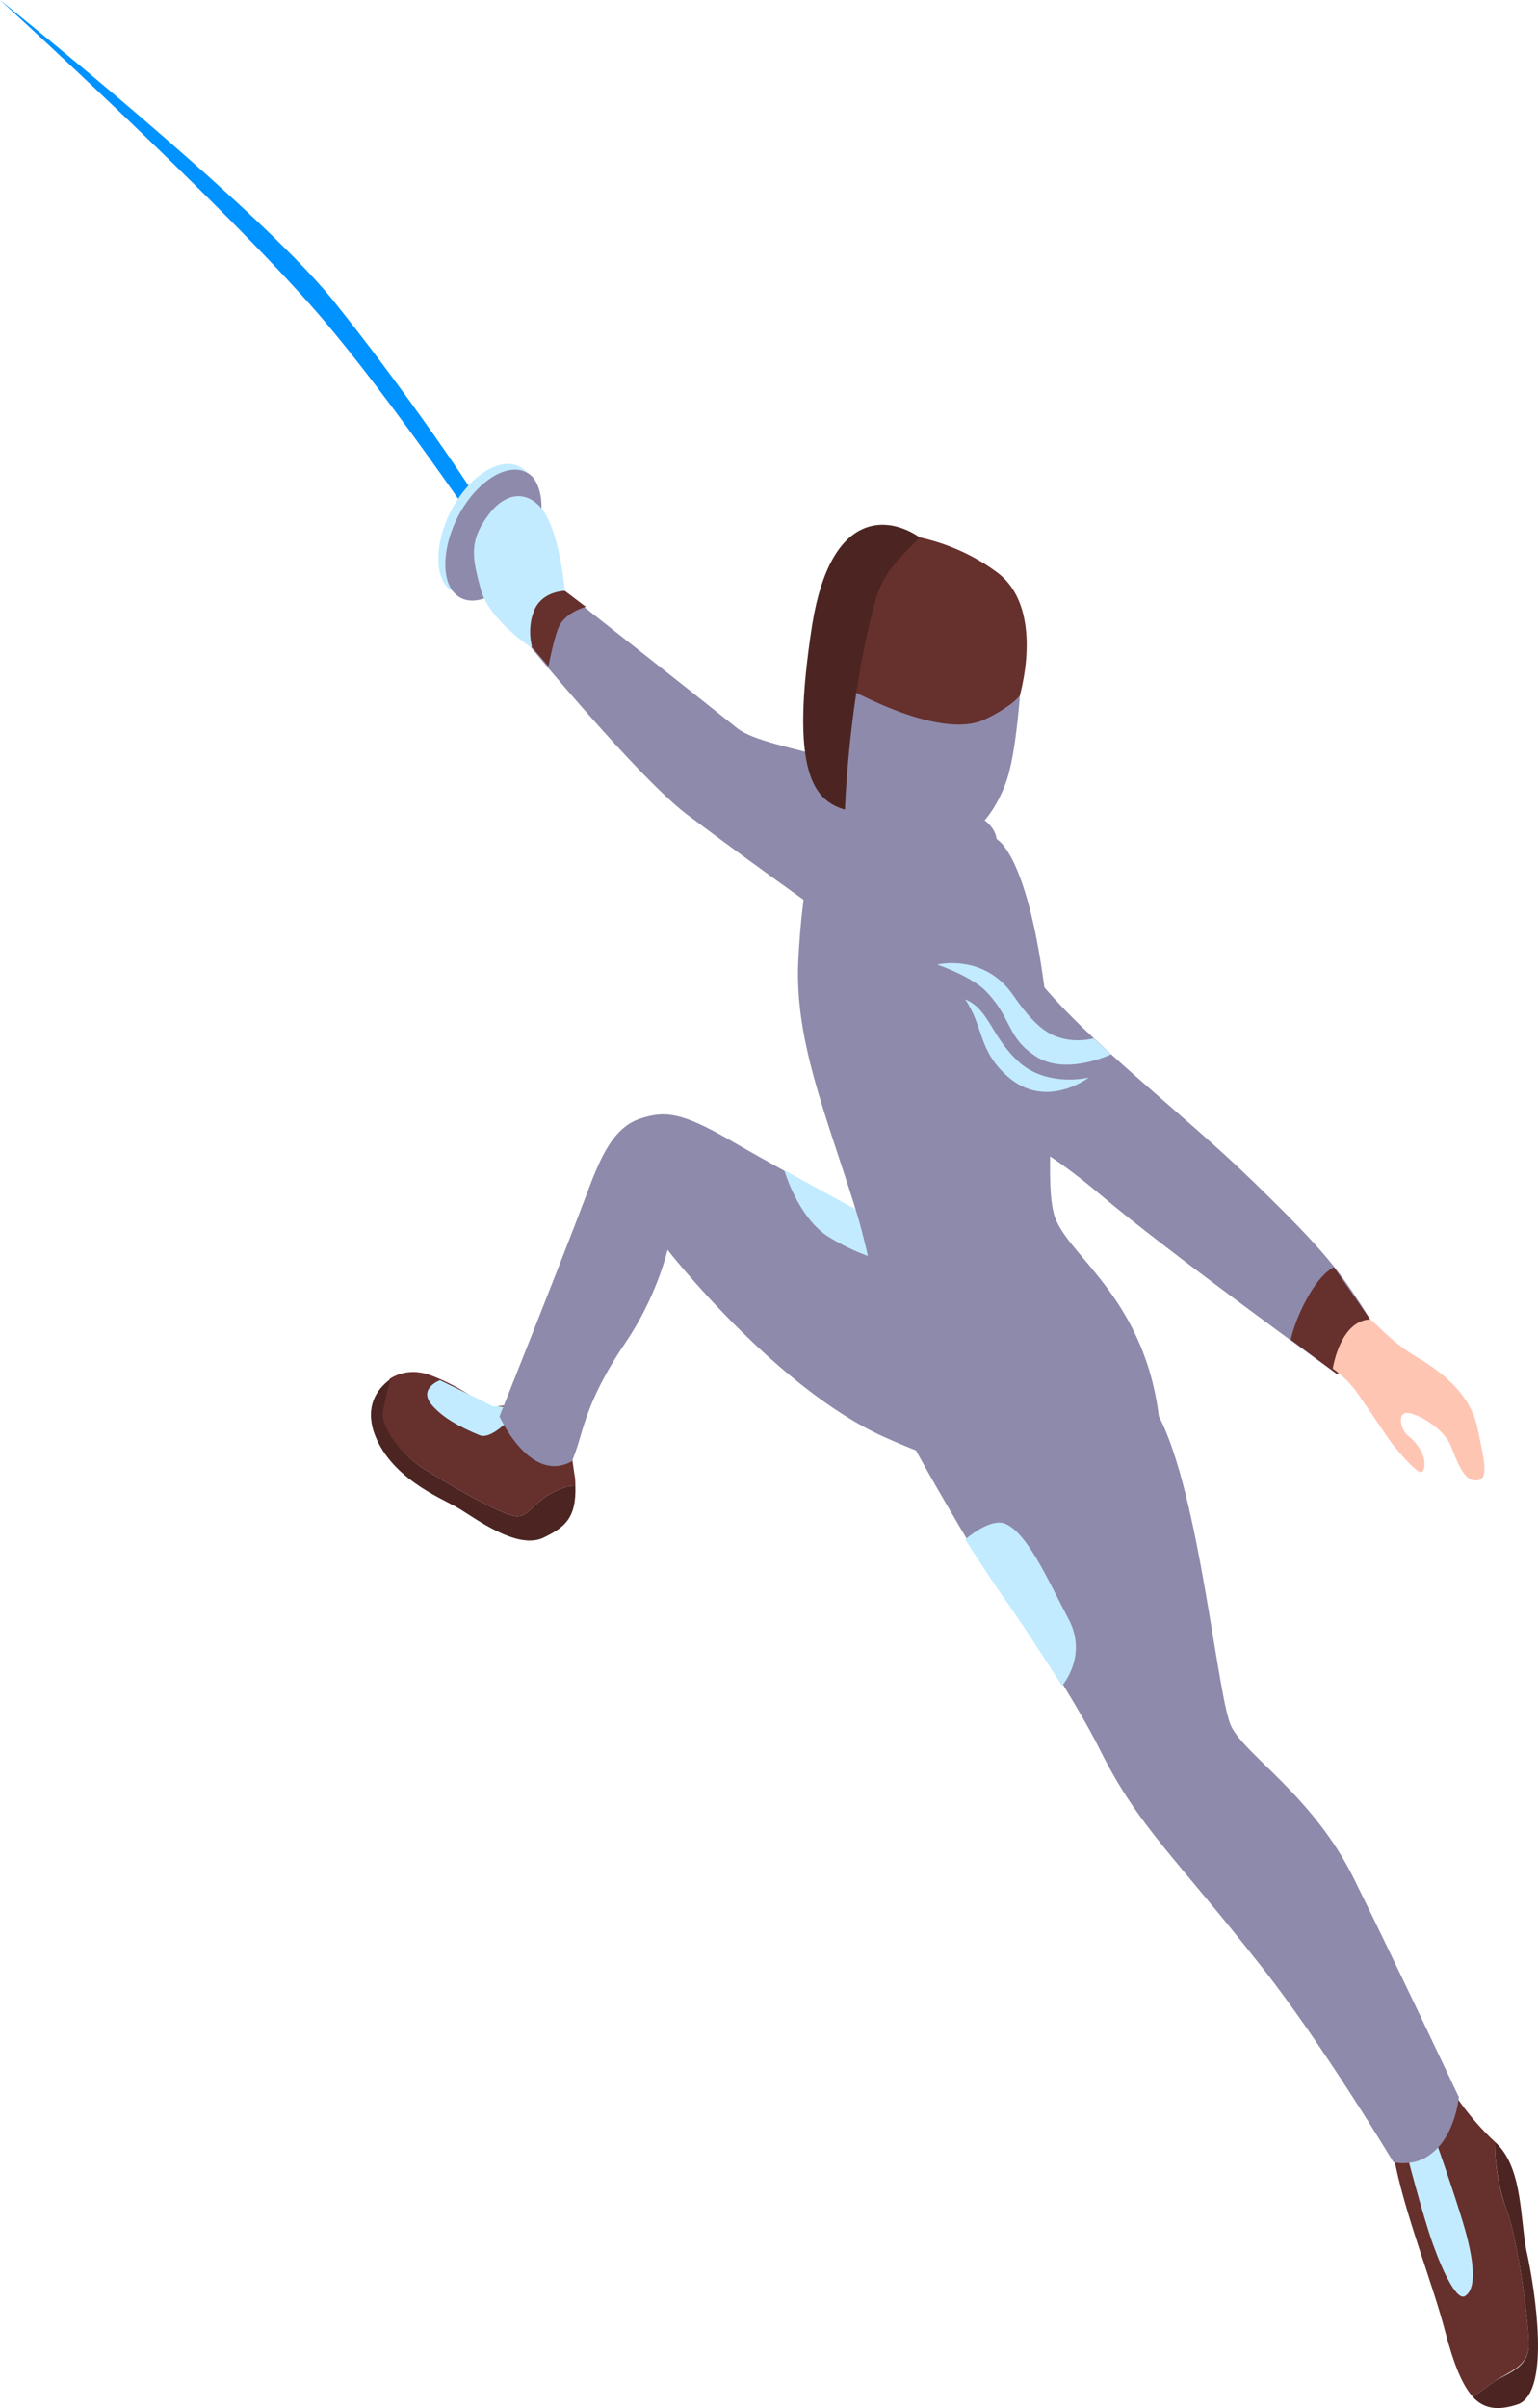<svg width="239" height="374" viewBox="0 0 239 374" fill="none" xmlns="http://www.w3.org/2000/svg">
<path d="M65.469 227.856C68.915 230.105 78.164 235.503 80.341 235.503C82.517 235.503 83.061 232.579 87.776 231.005C88.32 230.78 88.864 230.78 89.408 230.78C89.408 230.105 89.408 229.655 89.227 228.756C88.683 224.707 87.413 217.059 87.413 217.059L75.807 218.634C75.807 218.634 71.635 215.26 66.558 213.46C64.381 212.785 62.386 213.01 60.573 214.135C60.21 215.485 59.485 217.959 59.303 219.533C59.303 221.783 62.024 225.607 65.469 227.856Z" fill="#66302D"/>
<path d="M58.034 222.232C60.392 229.43 68.371 232.579 71.091 234.154C73.812 235.728 80.159 240.677 84.331 238.878C87.595 237.303 89.59 235.953 89.409 230.78C88.865 230.78 88.32 230.78 87.776 231.005C83.061 232.579 82.517 235.504 80.341 235.504C78.164 235.504 68.915 230.105 65.469 227.856C62.024 225.606 59.303 221.558 59.485 219.533C59.666 218.184 60.21 215.709 60.754 214.135C58.215 215.934 56.946 218.634 58.034 222.232Z" fill="#4C2522"/>
<path d="M76.532 218.408C75.807 217.959 68.371 214.36 68.371 214.36C68.371 214.36 64.744 215.709 67.283 218.408C68.915 220.208 71.273 221.557 74.537 222.907C76.713 223.807 80.885 218.633 80.885 218.633L76.532 218.408Z" fill="#C2EBFF"/>
<path d="M159.594 228.98C159.594 228.98 154.335 230.78 137.287 223.132C120.421 215.485 103.736 194.116 103.736 194.116C103.736 194.116 102.104 201.314 97.207 208.512C90.497 218.409 90.678 222.907 88.865 226.956C82.336 230.555 77.621 219.983 77.621 219.983C77.621 219.983 87.233 195.916 91.041 185.794C93.217 179.945 95.212 174.997 99.746 173.647C103.373 172.523 105.912 172.748 113.348 177.021C127.312 185.119 150.707 197.265 150.707 197.265L159.594 228.98Z" fill="#8E8AAB"/>
<path d="M121.872 181.745C121.872 181.745 123.867 188.718 128.4 191.867C132.934 194.791 138.194 196.366 139.1 195.916C140.007 195.241 139.1 191.192 139.1 191.192L121.872 181.745Z" fill="#C2EBFF"/>
<path d="M237.577 364.164C237.577 360.565 235.764 347.294 234.132 343.246C232.137 338.072 232.318 332.674 232.318 332.674C227.966 328.625 225.608 324.576 225.608 324.576C225.608 324.576 219.623 333.574 216.54 334.698C218.172 343.695 222.706 354.717 224.701 362.59C225.789 366.638 227.059 370.237 228.872 372.262C228.872 372.262 230.505 371.137 232.318 369.787C234.313 368.438 237.577 367.538 237.577 364.164Z" fill="#66302D"/>
<path d="M235.945 373.387C241.023 371.363 238.484 355.617 237.396 350.444C236.126 345.27 236.852 336.723 232.318 332.674C232.318 332.674 232.137 337.848 234.131 343.246C235.764 347.295 237.577 360.566 237.577 364.165C237.577 367.764 234.131 368.663 232.318 369.788C230.504 371.138 228.872 372.262 228.872 372.262C230.504 374.062 232.681 374.512 235.945 373.387Z" fill="#4C2522"/>
<path d="M218.354 333.574C218.354 333.574 221.074 344.145 222.707 348.644C224.339 353.143 226.515 357.641 227.785 356.517C229.598 355.167 229.054 350.443 226.878 343.695C225.064 337.847 221.981 329.3 221.981 329.3L218.354 333.574Z" fill="#C2EBFF"/>
<path d="M78.346 84.35C74.538 77.377 62.568 60.057 51.505 46.336C39.354 31.491 0 0 0 0C0 0 34.095 31.041 49.51 48.81C61.117 62.306 75.626 83.9 77.077 85.924C77.621 85.249 77.983 84.799 78.346 84.35Z" fill="#0092FF"/>
<path d="M141.821 125.962C137.65 117.19 119.695 116.965 114.617 113.141C108.451 108.192 87.595 91.772 87.595 91.772C87.595 91.772 85.238 91.772 83.424 94.022C81.067 96.721 82.517 100.545 82.517 100.545C82.517 100.545 99.021 120.564 106.638 126.412C118.607 135.409 132.39 145.081 132.39 145.081L141.821 125.962Z" fill="#8E8AAB"/>
<path d="M210.374 291.736C204.026 278.915 193.507 272.617 191.331 268.118C189.155 263.62 186.435 232.129 180.087 219.983C177.729 201.089 165.397 194.791 163.765 188.493C162.133 182.195 164.672 169.148 161.951 150.929C159.231 132.71 155.06 130.46 155.06 130.46C155.06 130.46 139.826 115.615 133.297 119.439C126.768 123.262 124.592 137.658 124.048 149.355C123.504 161.501 128.219 172.747 132.753 187.143C137.287 201.539 137.287 215.259 141.821 224.257C143.997 228.53 150.163 238.877 150.163 238.877C150.163 238.877 165.216 260.246 171.019 271.942C177.004 283.864 182.626 288.362 196.046 305.457C205.477 317.378 216.54 335.823 216.54 335.823C216.54 335.823 219.442 336.498 221.799 334.923C226.152 332.224 226.696 325.701 226.696 325.701C226.696 325.701 216.721 304.557 210.374 291.736Z" fill="#8E8AAB"/>
<path d="M141.095 96.271C140.007 97.171 134.385 96.046 133.297 107.067C132.209 116.964 135.655 121.913 137.287 122.588C138.194 123.038 141.277 123.038 141.277 123.038C141.277 123.038 141.639 129.111 140.188 131.585C141.277 134.284 152.702 127.536 152.702 127.536C152.702 127.536 150.888 126.412 151.251 121.013C151.614 114.265 153.427 104.593 152.158 101.219C149.8 94.471 144.178 93.797 141.095 96.271Z" fill="#FFC5B3"/>
<path d="M150.345 121.913C150.345 121.913 157.418 112.241 155.604 101.669C153.79 91.097 147.08 90.423 143.453 89.523C138.738 88.398 136.743 86.599 136.743 86.599C136.743 86.599 136.562 90.198 137.287 91.547C136.199 92.447 133.116 89.073 133.116 89.073C133.116 89.073 131.665 93.122 134.204 95.371C133.297 96.271 130.033 96.496 130.033 96.496C130.033 96.496 131.665 102.794 134.748 103.469C136.562 108.867 141.095 115.615 144.541 118.539C149.075 122.363 150.345 121.913 150.345 121.913Z" fill="#361A17"/>
<path d="M137.287 111.116C137.287 111.116 139.644 106.168 140.732 111.116C141.639 115.84 138.375 117.414 138.375 117.414L137.287 111.116Z" fill="#FFC5B3"/>
<path d="M154.879 130.686C154.879 130.686 155.06 128.886 152.884 127.312C152.884 125.962 151.795 124.387 151.795 124.387C151.795 124.387 142.909 125.737 140.37 131.36C137.831 136.759 135.655 136.534 133.297 135.634C130.758 134.734 129.67 133.61 129.67 133.61C129.67 133.61 126.95 137.883 129.67 141.033C132.39 144.182 142.002 141.932 144.36 138.108C146.717 134.734 153.065 131.36 154.879 130.686Z" fill="#8E8AAB"/>
<path d="M158.868 102.569C158.868 102.569 158.324 114.04 156.873 119.664C155.967 123.488 153.79 126.637 152.884 127.536C152.34 125.962 152.34 125.962 151.795 124.612C148.35 127.311 145.448 127.761 140.733 133.834C137.287 138.333 134.023 139.458 131.302 137.658C128.582 135.634 128.945 131.36 131.302 126.187C130.939 116.515 130.758 100.995 130.758 100.995L158.868 102.569Z" fill="#8E8AAB"/>
<path d="M130.033 105.943C130.033 105.943 144.723 114.715 152.34 112.016C154.153 111.341 157.599 109.317 158.506 107.967C160.319 100.769 160.138 92.672 154.879 88.848C146.355 82.55 137.287 82.775 137.287 82.775C137.287 82.775 126.043 94.696 130.033 105.943Z" fill="#66302D"/>
<path d="M142.909 83.45C138.012 80.076 129.126 79.176 126.224 96.946C122.597 120.114 126.587 124.388 131.302 125.737C131.302 125.737 131.846 108.417 136.018 93.347C137.287 88.623 140.189 86.374 142.909 83.45Z" fill="#4C2522"/>
<path d="M131.484 130.235C131.484 130.235 134.567 127.086 138.92 124.612C143.272 121.913 148.169 119.664 148.169 119.664C148.169 119.664 142.909 125.287 138.92 128.211C134.93 131.135 131.484 130.235 131.484 130.235Z" fill="#8E8AAB"/>
<path d="M162.133 190.967C162.133 190.967 160.138 195.016 157.236 197.265C154.516 199.515 148.168 201.989 148.168 201.989C148.168 201.989 154.697 204.014 158.687 199.74C162.858 195.466 162.133 190.967 162.133 190.967Z" fill="#8E8AAB"/>
<path d="M80.16 86.824C76.895 91.772 72.18 93.797 69.641 91.323C67.102 88.848 67.828 82.55 71.092 77.602C74.356 72.653 79.072 70.629 81.611 73.103C84.15 75.802 83.605 81.875 80.16 86.824Z" fill="#C2EBFF"/>
<path d="M81.248 87.724C77.984 92.672 73.268 94.697 70.729 92.223C68.19 89.748 68.916 83.45 72.18 78.502C75.445 73.553 80.16 71.529 82.699 74.003C85.057 76.702 84.513 82.775 81.248 87.724Z" fill="#8E8AAB"/>
<path d="M87.777 91.772C87.777 91.772 87.233 85.024 85.238 80.75C83.243 76.477 79.253 75.577 75.989 79.851C72.724 84.124 73.45 86.823 74.719 91.547C75.989 96.27 82.517 100.544 82.517 100.544L87.777 91.772Z" fill="#C2EBFF"/>
<path d="M87.777 91.772C87.777 91.772 84.331 91.772 83.061 94.697C81.792 97.621 82.698 100.545 82.698 100.545L85.237 103.469C85.237 103.469 86.144 98.52 87.051 96.946C88.321 94.921 91.041 94.247 91.041 94.247L87.777 91.772Z" fill="#66302D"/>
<path d="M190.424 271.943L188.974 284.989C188.974 284.989 194.596 282.289 190.424 271.943Z" fill="#8E8AAB"/>
<path d="M188.43 270.818C188.43 270.818 185.347 273.292 183.352 275.542C181.357 277.566 180.632 280.041 180.632 280.041C180.632 280.041 184.622 278.466 186.073 276.217C187.523 273.967 188.43 270.818 188.43 270.818Z" fill="#8E8AAB"/>
<path d="M138.919 141.932C143.997 137.883 151.977 140.133 160.5 151.154C168.299 161.276 183.714 172.748 194.777 183.545C205.658 194.116 208.197 197.265 212.913 204.913C211.643 207.162 207.835 213.46 207.835 213.46C207.835 213.46 181.357 194.341 171.019 185.569C158.506 174.997 154.516 175.897 143.997 168.249C134.929 161.051 131.483 148.005 138.919 141.932Z" fill="#8E8AAB"/>
<path d="M207.291 196.816C207.291 196.816 205.477 197.49 203.301 201.314C201.125 205.138 200.581 208.062 200.581 208.062L207.835 213.46L212.913 204.913L207.291 196.816Z" fill="#66302D"/>
<path d="M212.913 204.913C214.182 205.813 216.177 208.512 220.892 211.211C225.608 214.135 228.691 217.509 229.598 221.783C230.504 226.281 231.411 229.43 229.779 229.88C227.059 230.555 225.97 225.157 225.064 223.807C224.157 222.233 221.618 220.208 219.26 219.534C216.903 218.859 217.628 222.008 218.716 222.908C219.986 223.807 222.162 226.506 221.074 228.531C220.53 229.43 216.903 224.932 216.359 224.257C215.814 223.582 213.457 219.983 211.099 216.609C209.467 214.135 207.109 212.561 207.109 212.561C207.109 212.561 208.198 205.138 212.913 204.913Z" fill="#FFC5B3"/>
<path d="M149.982 239.102C149.982 239.102 153.79 235.728 156.148 236.628C159.594 237.978 162.858 245.401 165.941 251.249C169.206 257.097 165.035 261.821 165.035 261.821C165.035 261.821 158.143 251.024 155.785 247.875C153.609 244.726 149.982 239.102 149.982 239.102Z" fill="#C2EBFF"/>
<path d="M145.629 149.805C145.629 149.805 152.884 148.005 157.418 154.528C159.413 157.452 161.589 159.926 163.765 160.826C166.848 162.176 169.931 161.276 169.931 161.276L172.652 163.75C172.652 163.75 165.216 167.349 160.501 163.75C156.329 160.826 157.236 157.902 152.884 153.628C150.345 151.379 145.629 149.805 145.629 149.805Z" fill="#C2EBFF"/>
<path d="M149.982 155.203C152.884 159.477 151.977 163.076 156.511 167.124C162.496 172.523 169.206 167.349 169.206 167.349C169.206 167.349 163.04 168.924 158.506 165.1C153.972 161.051 153.79 156.778 149.982 155.203Z" fill="#C2EBFF"/>
</svg>
